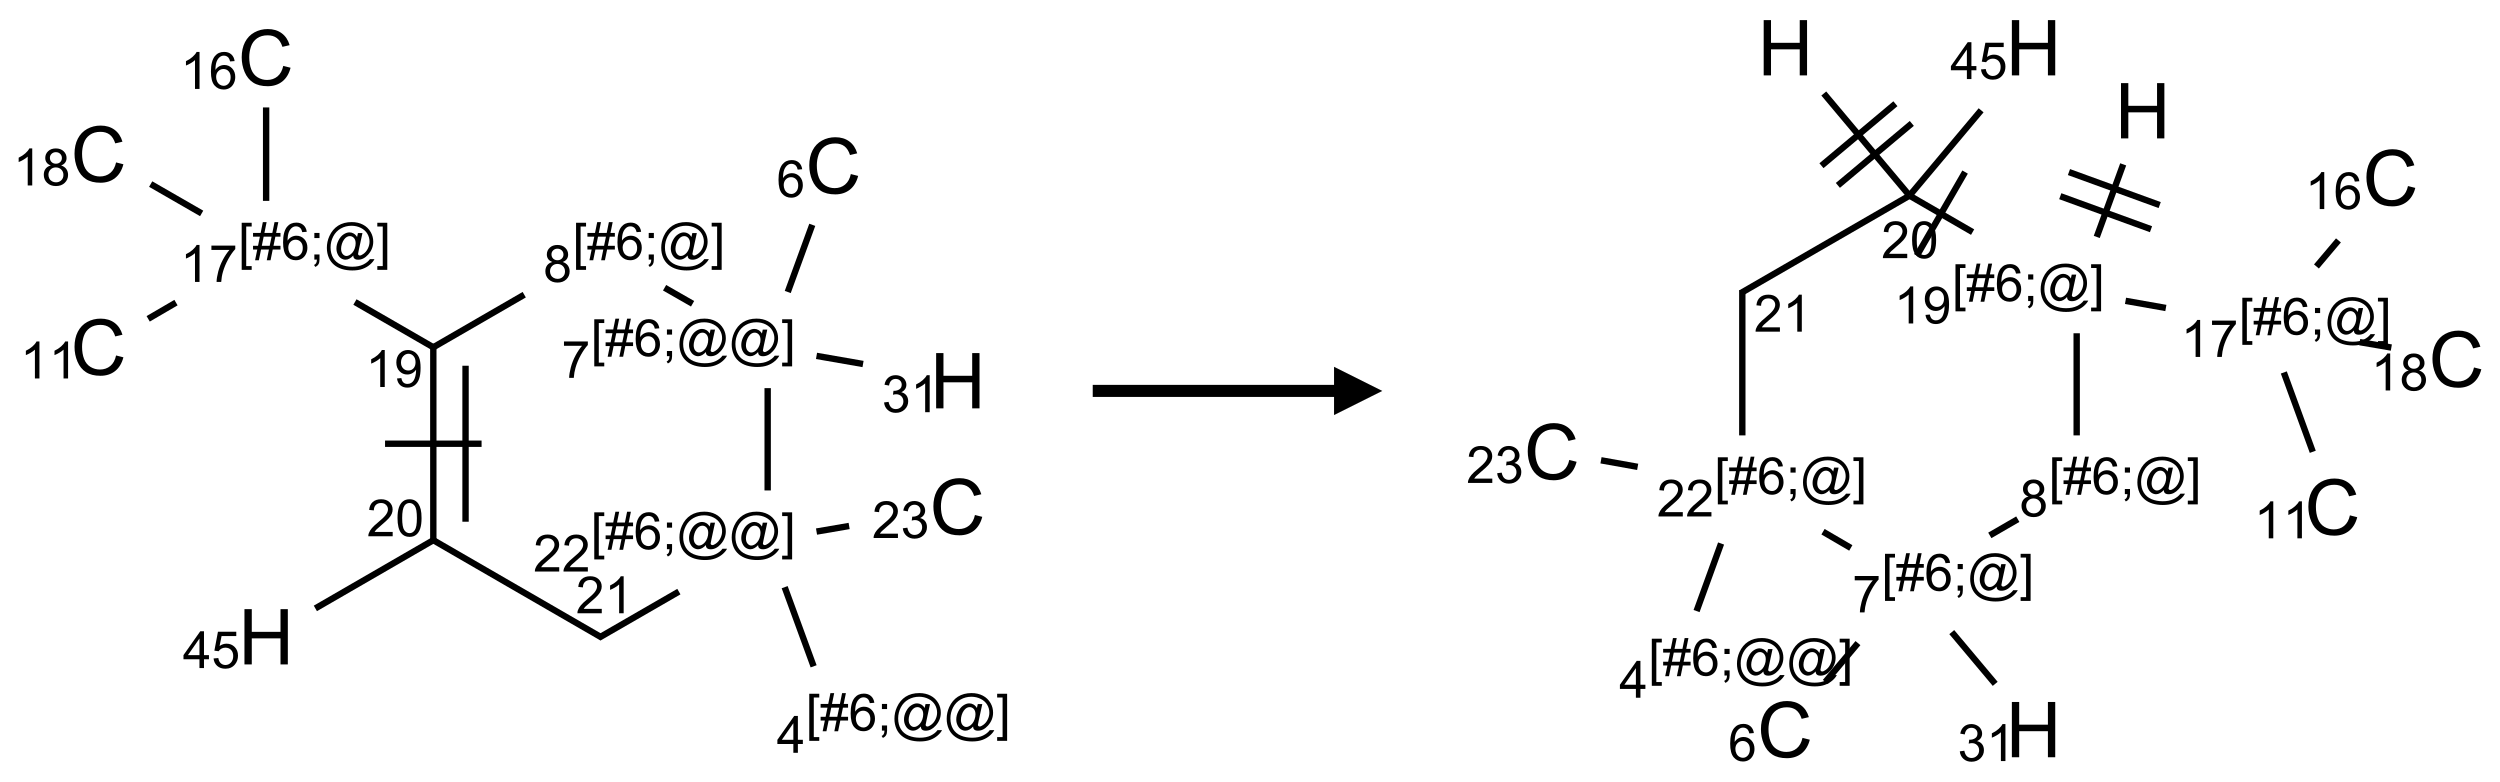 <?xml version="1.0" encoding="UTF-8"?>
<svg xmlns="http://www.w3.org/2000/svg" xmlns:xlink="http://www.w3.org/1999/xlink" width="518" height="162" viewBox="0 0 518 162">
<defs>
<g>
<g id="glyph-0-0">
<path d="M 2 0 L 2 -10 L 10 -10 L 10 0 Z M 2.25 -0.25 L 9.75 -0.25 L 9.75 -9.75 L 2.25 -9.75 Z M 2.25 -0.25 "/>
</g>
<g id="glyph-0-1">
<path d="M 9.406 -4.016 L 10.922 -3.633 C 10.605 -2.387 10.031 -1.438 9.207 -0.785 C 8.383 -0.133 7.371 0.195 6.18 0.195 C 4.945 0.195 3.941 -0.055 3.168 -0.559 C 2.395 -1.062 1.805 -1.789 1.402 -2.742 C 1 -3.695 0.797 -4.719 0.797 -5.812 C 0.797 -7.004 1.023 -8.047 1.48 -8.934 C 1.938 -9.82 2.586 -10.496 3.426 -10.957 C 4.266 -11.418 5.191 -11.648 6.203 -11.648 C 7.348 -11.648 8.312 -11.355 9.094 -10.773 C 9.875 -10.191 10.418 -9.371 10.727 -8.312 L 9.234 -7.961 C 8.969 -8.793 8.582 -9.402 8.078 -9.781 C 7.574 -10.16 6.938 -10.352 6.172 -10.352 C 5.293 -10.352 4.555 -10.141 3.965 -9.719 C 3.375 -9.297 2.957 -8.73 2.719 -8.02 C 2.48 -7.309 2.359 -6.574 2.359 -5.82 C 2.359 -4.848 2.5 -3.996 2.785 -3.27 C 3.07 -2.543 3.512 -2 4.109 -1.641 C 4.707 -1.281 5.355 -1.102 6.055 -1.102 C 6.902 -1.102 7.621 -1.348 8.211 -1.836 C 8.801 -2.324 9.199 -3.051 9.406 -4.016 Z M 9.406 -4.016 "/>
</g>
<g id="glyph-0-2">
<path d="M 1.281 0 L 1.281 -11.453 L 2.797 -11.453 L 2.797 -6.75 L 8.75 -6.75 L 8.75 -11.453 L 10.266 -11.453 L 10.266 0 L 8.75 0 L 8.75 -5.398 L 2.797 -5.398 L 2.797 0 Z M 1.281 0 "/>
</g>
<g id="glyph-1-0">
<path d="M 1.332 0 L 1.332 -6.668 L 6.668 -6.668 L 6.668 0 Z M 1.5 -0.168 L 6.5 -0.168 L 6.5 -6.5 L 1.5 -6.5 Z M 1.5 -0.168 "/>
</g>
<g id="glyph-1-1">
<path d="M 5.309 -5.766 L 4.375 -5.691 C 4.293 -6.059 4.172 -6.328 4.02 -6.496 C 3.766 -6.762 3.453 -6.895 3.082 -6.895 C 2.785 -6.895 2.523 -6.812 2.297 -6.645 C 2 -6.43 1.77 -6.117 1.598 -5.703 C 1.43 -5.289 1.34 -4.703 1.332 -3.938 C 1.559 -4.281 1.836 -4.535 2.16 -4.703 C 2.488 -4.871 2.828 -4.953 3.188 -4.953 C 3.812 -4.953 4.344 -4.723 4.785 -4.262 C 5.223 -3.801 5.441 -3.207 5.441 -2.48 C 5.441 -2 5.34 -1.555 5.133 -1.145 C 4.926 -0.73 4.641 -0.418 4.281 -0.199 C 3.922 0.02 3.512 0.129 3.051 0.129 C 2.27 0.129 1.633 -0.156 1.141 -0.73 C 0.648 -1.305 0.402 -2.254 0.402 -3.574 C 0.402 -5.051 0.672 -6.121 1.219 -6.793 C 1.695 -7.375 2.336 -7.668 3.141 -7.668 C 3.742 -7.668 4.234 -7.5 4.617 -7.16 C 5 -6.824 5.23 -6.359 5.309 -5.766 Z M 1.48 -2.473 C 1.48 -2.152 1.547 -1.844 1.684 -1.547 C 1.82 -1.25 2.016 -1.027 2.262 -0.871 C 2.508 -0.719 2.766 -0.641 3.035 -0.641 C 3.434 -0.641 3.773 -0.801 4.059 -1.121 C 4.344 -1.441 4.484 -1.875 4.484 -2.422 C 4.484 -2.949 4.344 -3.367 4.062 -3.668 C 3.781 -3.973 3.426 -4.125 3 -4.125 C 2.578 -4.125 2.219 -3.973 1.922 -3.668 C 1.625 -3.363 1.48 -2.969 1.48 -2.473 Z M 1.48 -2.473 "/>
</g>
<g id="glyph-1-2">
<path d="M 0.723 2.121 L 0.723 -7.637 L 2.793 -7.637 L 2.793 -6.859 L 1.66 -6.859 L 1.66 1.344 L 2.793 1.344 L 2.793 2.121 Z M 0.723 2.121 "/>
</g>
<g id="glyph-1-3">
<path d="M 0.535 0.129 L 0.988 -2.09 L 0.109 -2.09 L 0.109 -2.863 L 1.145 -2.863 L 1.531 -4.754 L 0.109 -4.754 L 0.109 -5.531 L 1.688 -5.531 L 2.141 -7.766 L 2.922 -7.766 L 2.469 -5.531 L 4.109 -5.531 L 4.562 -7.766 L 5.348 -7.766 L 4.895 -5.531 L 5.797 -5.531 L 5.797 -4.754 L 4.738 -4.754 L 4.348 -2.863 L 5.797 -2.863 L 5.797 -2.09 L 4.191 -2.09 L 3.738 0.129 L 2.957 0.129 L 3.406 -2.09 L 1.77 -2.09 L 1.316 0.129 Z M 1.926 -2.863 L 3.562 -2.863 L 3.953 -4.754 L 2.312 -4.754 Z M 1.926 -2.863 "/>
</g>
<g id="glyph-1-4">
<path d="M 0.949 -4.465 L 0.949 -5.531 L 2.016 -5.531 L 2.016 -4.465 Z M 0.949 0 L 0.949 -1.066 L 2.016 -1.066 L 2.016 0 C 2.016 0.391 1.945 0.711 1.809 0.949 C 1.668 1.191 1.449 1.379 1.145 1.512 L 0.887 1.109 C 1.082 1.023 1.23 0.895 1.324 0.727 C 1.418 0.559 1.469 0.316 1.48 0 Z M 0.949 0 "/>
</g>
<g id="glyph-1-5">
<path d="M 6.047 -0.848 C 5.82 -0.59 5.57 -0.379 5.289 -0.223 C 5.008 -0.062 4.73 0.016 4.449 0.016 C 4.141 0.016 3.84 -0.074 3.547 -0.254 C 3.254 -0.434 3.02 -0.715 2.836 -1.09 C 2.652 -1.465 2.562 -1.875 2.562 -2.324 C 2.562 -2.875 2.703 -3.43 2.988 -3.98 C 3.27 -4.535 3.621 -4.953 4.043 -5.23 C 4.461 -5.508 4.871 -5.645 5.266 -5.645 C 5.566 -5.645 5.855 -5.566 6.129 -5.41 C 6.402 -5.25 6.641 -5.012 6.84 -4.688 L 7.016 -5.496 L 7.949 -5.496 L 7.199 -2 C 7.094 -1.516 7.043 -1.246 7.043 -1.191 C 7.043 -1.098 7.078 -1.02 7.148 -0.949 C 7.219 -0.883 7.305 -0.848 7.406 -0.848 C 7.59 -0.848 7.832 -0.953 8.129 -1.168 C 8.527 -1.445 8.84 -1.816 9.07 -2.285 C 9.301 -2.75 9.418 -3.234 9.418 -3.73 C 9.418 -4.309 9.27 -4.852 8.973 -5.355 C 8.676 -5.859 8.23 -6.262 7.645 -6.562 C 7.055 -6.863 6.406 -7.016 5.691 -7.016 C 4.879 -7.016 4.137 -6.824 3.465 -6.445 C 2.793 -6.066 2.273 -5.52 1.902 -4.809 C 1.535 -4.098 1.348 -3.34 1.348 -2.527 C 1.348 -1.676 1.535 -0.941 1.902 -0.328 C 2.273 0.285 2.809 0.742 3.508 1.035 C 4.207 1.328 4.984 1.473 5.832 1.473 C 6.742 1.473 7.504 1.32 8.121 1.016 C 8.734 0.711 9.195 0.34 9.5 -0.098 L 10.441 -0.098 C 10.266 0.266 9.961 0.637 9.531 1.016 C 9.102 1.395 8.59 1.695 7.996 1.914 C 7.402 2.133 6.688 2.246 5.848 2.246 C 5.078 2.246 4.367 2.145 3.715 1.949 C 3.066 1.75 2.512 1.453 2.051 1.055 C 1.594 0.656 1.25 0.199 1.016 -0.316 C 0.723 -0.973 0.578 -1.684 0.578 -2.441 C 0.578 -3.289 0.75 -4.098 1.098 -4.863 C 1.523 -5.805 2.125 -6.527 2.902 -7.027 C 3.684 -7.527 4.629 -7.777 5.738 -7.777 C 6.602 -7.777 7.375 -7.602 8.059 -7.246 C 8.746 -6.895 9.285 -6.371 9.684 -5.672 C 10.02 -5.07 10.188 -4.418 10.188 -3.715 C 10.188 -2.707 9.832 -1.812 9.125 -1.031 C 8.492 -0.328 7.801 0.02 7.051 0.02 C 6.812 0.02 6.617 -0.016 6.473 -0.09 C 6.324 -0.16 6.215 -0.266 6.145 -0.402 C 6.102 -0.488 6.066 -0.637 6.047 -0.848 Z M 3.527 -2.262 C 3.527 -1.785 3.641 -1.414 3.863 -1.152 C 4.09 -0.887 4.348 -0.754 4.641 -0.754 C 4.836 -0.754 5.039 -0.812 5.254 -0.93 C 5.469 -1.047 5.676 -1.219 5.871 -1.449 C 6.066 -1.676 6.23 -1.969 6.355 -2.32 C 6.48 -2.672 6.543 -3.027 6.543 -3.379 C 6.543 -3.852 6.426 -4.219 6.191 -4.48 C 5.957 -4.738 5.672 -4.871 5.332 -4.871 C 5.109 -4.871 4.902 -4.812 4.707 -4.699 C 4.512 -4.586 4.32 -4.406 4.137 -4.156 C 3.953 -3.906 3.805 -3.602 3.691 -3.246 C 3.582 -2.887 3.527 -2.559 3.527 -2.262 Z M 3.527 -2.262 "/>
</g>
<g id="glyph-1-6">
<path d="M 2.27 2.121 L 0.203 2.121 L 0.203 1.344 L 1.332 1.344 L 1.332 -6.859 L 0.203 -6.859 L 0.203 -7.637 L 2.27 -7.637 Z M 2.27 2.121 "/>
</g>
<g id="glyph-1-7">
<path d="M 0.504 -6.637 L 0.504 -7.535 L 5.449 -7.535 L 5.449 -6.809 C 4.961 -6.289 4.48 -5.602 4.004 -4.746 C 3.527 -3.887 3.156 -3.004 2.895 -2.098 C 2.707 -1.461 2.59 -0.762 2.535 0 L 1.574 0 C 1.582 -0.602 1.703 -1.328 1.926 -2.176 C 2.152 -3.027 2.477 -3.848 2.898 -4.637 C 3.32 -5.426 3.77 -6.094 4.246 -6.637 Z M 0.504 -6.637 "/>
</g>
<g id="glyph-1-8">
<path d="M 0.449 -2.016 L 1.387 -2.141 C 1.492 -1.609 1.676 -1.227 1.934 -0.992 C 2.191 -0.758 2.508 -0.641 2.879 -0.641 C 3.32 -0.641 3.695 -0.793 3.996 -1.098 C 4.301 -1.402 4.453 -1.781 4.453 -2.234 C 4.453 -2.664 4.312 -3.02 4.031 -3.301 C 3.75 -3.578 3.391 -3.719 2.957 -3.719 C 2.781 -3.719 2.562 -3.684 2.297 -3.613 L 2.402 -4.438 C 2.465 -4.43 2.516 -4.426 2.551 -4.426 C 2.949 -4.426 3.312 -4.531 3.629 -4.738 C 3.949 -4.949 4.109 -5.27 4.109 -5.703 C 4.109 -6.047 3.992 -6.332 3.762 -6.559 C 3.527 -6.785 3.227 -6.895 2.859 -6.895 C 2.496 -6.895 2.191 -6.781 1.949 -6.551 C 1.707 -6.324 1.547 -5.98 1.48 -5.52 L 0.543 -5.688 C 0.656 -6.316 0.918 -6.805 1.324 -7.148 C 1.73 -7.492 2.234 -7.668 2.84 -7.668 C 3.254 -7.668 3.641 -7.578 3.988 -7.398 C 4.34 -7.219 4.609 -6.977 4.793 -6.668 C 4.98 -6.359 5.074 -6.031 5.074 -5.684 C 5.074 -5.352 4.984 -5.051 4.809 -4.781 C 4.629 -4.512 4.367 -4.297 4.02 -4.137 C 4.473 -4.031 4.824 -3.816 5.074 -3.488 C 5.324 -3.16 5.449 -2.75 5.449 -2.254 C 5.449 -1.59 5.203 -1.023 4.719 -0.559 C 4.234 -0.098 3.617 0.137 2.875 0.137 C 2.203 0.137 1.648 -0.062 1.207 -0.465 C 0.762 -0.863 0.512 -1.379 0.449 -2.016 Z M 0.449 -2.016 "/>
</g>
<g id="glyph-1-9">
<path d="M 3.973 0 L 3.035 0 L 3.035 -5.973 C 2.809 -5.758 2.516 -5.543 2.148 -5.328 C 1.781 -5.113 1.453 -4.953 1.16 -4.844 L 1.16 -5.75 C 1.684 -5.996 2.145 -6.297 2.535 -6.645 C 2.93 -6.996 3.207 -7.336 3.371 -7.668 L 3.973 -7.668 Z M 3.973 0 "/>
</g>
<g id="glyph-1-10">
<path d="M 1.887 -4.141 C 1.496 -4.281 1.207 -4.484 1.02 -4.75 C 0.832 -5.016 0.738 -5.328 0.738 -5.699 C 0.738 -6.254 0.938 -6.719 1.34 -7.098 C 1.738 -7.477 2.27 -7.668 2.934 -7.668 C 3.598 -7.668 4.137 -7.473 4.543 -7.086 C 4.949 -6.699 5.152 -6.227 5.152 -5.672 C 5.152 -5.316 5.059 -5.008 4.871 -4.746 C 4.688 -4.484 4.406 -4.281 4.027 -4.141 C 4.496 -3.988 4.852 -3.742 5.098 -3.402 C 5.34 -3.062 5.465 -2.656 5.465 -2.184 C 5.465 -1.531 5.234 -0.98 4.77 -0.535 C 4.309 -0.09 3.703 0.129 2.949 0.129 C 2.195 0.129 1.586 -0.094 1.125 -0.539 C 0.664 -0.984 0.434 -1.543 0.434 -2.207 C 0.434 -2.703 0.559 -3.121 0.809 -3.457 C 1.062 -3.793 1.422 -4.02 1.887 -4.141 Z M 1.699 -5.73 C 1.699 -5.367 1.812 -5.074 2.047 -4.844 C 2.281 -4.613 2.582 -4.5 2.953 -4.5 C 3.312 -4.5 3.609 -4.613 3.84 -4.84 C 4.07 -5.066 4.188 -5.348 4.188 -5.676 C 4.188 -6.02 4.07 -6.309 3.832 -6.543 C 3.594 -6.777 3.297 -6.895 2.941 -6.895 C 2.586 -6.895 2.289 -6.781 2.051 -6.551 C 1.816 -6.324 1.699 -6.047 1.699 -5.73 Z M 1.395 -2.203 C 1.395 -1.938 1.461 -1.676 1.586 -1.426 C 1.711 -1.176 1.902 -0.984 2.152 -0.848 C 2.402 -0.711 2.672 -0.641 2.957 -0.641 C 3.406 -0.641 3.777 -0.785 4.066 -1.074 C 4.359 -1.363 4.504 -1.727 4.504 -2.172 C 4.504 -2.625 4.355 -2.996 4.055 -3.293 C 3.754 -3.586 3.379 -3.734 2.926 -3.734 C 2.484 -3.734 2.121 -3.59 1.832 -3.297 C 1.543 -3.004 1.395 -2.641 1.395 -2.203 Z M 1.395 -2.203 "/>
</g>
<g id="glyph-1-11">
<path d="M 0.582 -1.766 L 1.484 -1.848 C 1.562 -1.426 1.707 -1.117 1.922 -0.926 C 2.137 -0.734 2.414 -0.641 2.75 -0.641 C 3.039 -0.641 3.289 -0.707 3.508 -0.84 C 3.727 -0.973 3.902 -1.148 4.043 -1.367 C 4.18 -1.586 4.297 -1.887 4.391 -2.262 C 4.484 -2.637 4.531 -3.016 4.531 -3.406 C 4.531 -3.449 4.531 -3.512 4.527 -3.594 C 4.34 -3.297 4.082 -3.055 3.758 -2.867 C 3.434 -2.68 3.082 -2.59 2.703 -2.59 C 2.07 -2.59 1.535 -2.816 1.098 -3.277 C 0.66 -3.734 0.441 -4.34 0.441 -5.09 C 0.441 -5.863 0.672 -6.484 1.129 -6.957 C 1.586 -7.43 2.156 -7.668 2.844 -7.668 C 3.34 -7.668 3.793 -7.531 4.207 -7.266 C 4.617 -7 4.93 -6.617 5.145 -6.121 C 5.355 -5.629 5.465 -4.91 5.465 -3.973 C 5.465 -2.996 5.359 -2.223 5.145 -1.645 C 4.934 -1.066 4.617 -0.625 4.199 -0.324 C 3.781 -0.02 3.293 0.129 2.73 0.129 C 2.133 0.129 1.645 -0.035 1.266 -0.367 C 0.887 -0.699 0.66 -1.164 0.582 -1.766 Z M 4.422 -5.137 C 4.422 -5.676 4.277 -6.102 3.992 -6.418 C 3.707 -6.734 3.359 -6.891 2.957 -6.891 C 2.543 -6.891 2.18 -6.719 1.871 -6.379 C 1.562 -6.039 1.406 -5.598 1.406 -5.059 C 1.406 -4.57 1.555 -4.176 1.848 -3.871 C 2.141 -3.566 2.5 -3.418 2.934 -3.418 C 3.367 -3.418 3.723 -3.57 4.004 -3.871 C 4.281 -4.176 4.422 -4.598 4.422 -5.137 Z M 4.422 -5.137 "/>
</g>
<g id="glyph-1-12">
<path d="M 5.371 -0.902 L 5.371 0 L 0.324 0 C 0.316 -0.227 0.352 -0.441 0.434 -0.652 C 0.562 -0.996 0.766 -1.332 1.051 -1.668 C 1.332 -2 1.742 -2.387 2.277 -2.824 C 3.105 -3.504 3.668 -4.043 3.957 -4.441 C 4.25 -4.84 4.395 -5.215 4.395 -5.566 C 4.395 -5.938 4.262 -6.254 3.996 -6.508 C 3.73 -6.762 3.387 -6.891 2.957 -6.891 C 2.508 -6.891 2.145 -6.754 1.875 -6.484 C 1.605 -6.215 1.469 -5.84 1.465 -5.359 L 0.5 -5.457 C 0.566 -6.176 0.812 -6.727 1.246 -7.102 C 1.676 -7.477 2.254 -7.668 2.98 -7.668 C 3.711 -7.668 4.293 -7.465 4.719 -7.059 C 5.145 -6.652 5.359 -6.148 5.359 -5.547 C 5.359 -5.242 5.297 -4.941 5.172 -4.645 C 5.047 -4.352 4.84 -4.039 4.551 -3.715 C 4.262 -3.387 3.777 -2.938 3.105 -2.371 C 2.543 -1.898 2.18 -1.578 2.02 -1.41 C 1.859 -1.242 1.73 -1.07 1.625 -0.902 Z M 5.371 -0.902 "/>
</g>
<g id="glyph-1-13">
<path d="M 0.441 -3.766 C 0.441 -4.668 0.535 -5.395 0.723 -5.945 C 0.906 -6.496 1.184 -6.922 1.551 -7.219 C 1.918 -7.516 2.375 -7.668 2.934 -7.668 C 3.344 -7.668 3.703 -7.586 4.012 -7.418 C 4.32 -7.254 4.574 -7.016 4.777 -6.707 C 4.977 -6.395 5.137 -6.016 5.25 -5.57 C 5.363 -5.125 5.422 -4.523 5.422 -3.766 C 5.422 -2.871 5.328 -2.148 5.145 -1.598 C 4.961 -1.047 4.688 -0.621 4.32 -0.32 C 3.953 -0.02 3.492 0.129 2.934 0.129 C 2.195 0.129 1.617 -0.133 1.199 -0.66 C 0.695 -1.297 0.441 -2.332 0.441 -3.766 Z M 1.406 -3.766 C 1.406 -2.512 1.555 -1.68 1.848 -1.262 C 2.141 -0.848 2.5 -0.641 2.934 -0.641 C 3.363 -0.641 3.727 -0.848 4.02 -1.266 C 4.312 -1.684 4.457 -2.516 4.457 -3.766 C 4.457 -5.023 4.312 -5.859 4.02 -6.27 C 3.727 -6.684 3.359 -6.891 2.922 -6.891 C 2.492 -6.891 2.148 -6.707 1.891 -6.344 C 1.566 -5.879 1.406 -5.02 1.406 -3.766 Z M 1.406 -3.766 "/>
</g>
<g id="glyph-1-14">
<path d="M 3.449 0 L 3.449 -1.828 L 0.137 -1.828 L 0.137 -2.688 L 3.621 -7.637 L 4.387 -7.637 L 4.387 -2.688 L 5.418 -2.688 L 5.418 -1.828 L 4.387 -1.828 L 4.387 0 Z M 3.449 -2.688 L 3.449 -6.129 L 1.059 -2.688 Z M 3.449 -2.688 "/>
</g>
<g id="glyph-1-15">
<path d="M 0.441 -2 L 1.426 -2.082 C 1.5 -1.605 1.668 -1.242 1.934 -1.004 C 2.199 -0.762 2.52 -0.641 2.895 -0.641 C 3.348 -0.641 3.73 -0.812 4.043 -1.152 C 4.355 -1.492 4.512 -1.941 4.512 -2.504 C 4.512 -3.039 4.359 -3.461 4.059 -3.77 C 3.758 -4.078 3.367 -4.234 2.879 -4.234 C 2.578 -4.234 2.305 -4.164 2.062 -4.027 C 1.82 -3.891 1.629 -3.715 1.488 -3.496 L 0.609 -3.609 L 1.348 -7.531 L 5.145 -7.531 L 5.145 -6.637 L 2.098 -6.637 L 1.688 -4.582 C 2.145 -4.902 2.625 -5.062 3.129 -5.062 C 3.797 -5.062 4.359 -4.832 4.816 -4.371 C 5.277 -3.91 5.504 -3.312 5.504 -2.59 C 5.504 -1.898 5.305 -1.301 4.902 -0.797 C 4.41 -0.18 3.742 0.129 2.895 0.129 C 2.199 0.129 1.633 -0.062 1.195 -0.453 C 0.758 -0.844 0.504 -1.359 0.441 -2 Z M 0.441 -2 "/>
</g>
</g>
</defs>
<path fill="none" stroke-width="0.033" stroke-linecap="butt" stroke-linejoin="miter" stroke="rgb(0%, 0%, 0%)" stroke-opacity="1" stroke-miterlimit="10" d="M 3.695 0.866 L 3.568 1.214 " transform="matrix(40, 0, 0, 40, 20.502, 11.941)"/>
<path fill="none" stroke-width="0.033" stroke-linecap="butt" stroke-linejoin="miter" stroke="rgb(0%, 0%, 0%)" stroke-opacity="1" stroke-miterlimit="10" d="M 3.717 1.545 L 3.958 1.587 " transform="matrix(40, 0, 0, 40, 20.502, 11.941)"/>
<path fill="none" stroke-width="0.033" stroke-linecap="butt" stroke-linejoin="miter" stroke="rgb(0%, 0%, 0%)" stroke-opacity="1" stroke-miterlimit="10" d="M 3.075 1.275 L 2.93 1.192 " transform="matrix(40, 0, 0, 40, 20.502, 11.941)"/>
<path fill="none" stroke-width="0.033" stroke-linecap="butt" stroke-linejoin="miter" stroke="rgb(0%, 0%, 0%)" stroke-opacity="1" stroke-miterlimit="10" d="M 2.203 1.228 L 1.724 1.505 " transform="matrix(40, 0, 0, 40, 20.502, 11.941)"/>
<path fill="none" stroke-width="0.033" stroke-linecap="butt" stroke-linejoin="miter" stroke="rgb(0%, 0%, 0%)" stroke-opacity="1" stroke-miterlimit="10" d="M 1.74 1.505 L 1.326 1.266 " transform="matrix(40, 0, 0, 40, 20.502, 11.941)"/>
<path fill="none" stroke-width="0.033" stroke-linecap="butt" stroke-linejoin="miter" stroke="rgb(0%, 0%, 0%)" stroke-opacity="1" stroke-miterlimit="10" d="M 0.399 1.269 L 0.255 1.353 " transform="matrix(40, 0, 0, 40, 20.502, 11.941)"/>
<path fill="none" stroke-width="0.033" stroke-linecap="butt" stroke-linejoin="miter" stroke="rgb(0%, 0%, 0%)" stroke-opacity="1" stroke-miterlimit="10" d="M 0.866 0.742 L 0.866 0.258 " transform="matrix(40, 0, 0, 40, 20.502, 11.941)"/>
<path fill="none" stroke-width="0.033" stroke-linecap="butt" stroke-linejoin="miter" stroke="rgb(0%, 0%, 0%)" stroke-opacity="1" stroke-miterlimit="10" d="M 0.532 0.807 L 0.268 0.655 " transform="matrix(40, 0, 0, 40, 20.502, 11.941)"/>
<path fill="none" stroke-width="0.033" stroke-linecap="butt" stroke-linejoin="miter" stroke="rgb(0%, 0%, 0%)" stroke-opacity="1" stroke-miterlimit="10" d="M 1.732 1.5 L 1.732 2.5 " transform="matrix(40, 0, 0, 40, 20.502, 11.941)"/>
<path fill="none" stroke-width="0.033" stroke-linecap="butt" stroke-linejoin="miter" stroke="rgb(0%, 0%, 0%)" stroke-opacity="1" stroke-miterlimit="10" d="M 1.899 1.596 L 1.899 2.404 " transform="matrix(40, 0, 0, 40, 20.502, 11.941)"/>
<path fill="none" stroke-width="0.033" stroke-linecap="butt" stroke-linejoin="miter" stroke="rgb(0%, 0%, 0%)" stroke-opacity="1" stroke-miterlimit="10" d="M 1.482 2 L 1.982 2 " transform="matrix(40, 0, 0, 40, 20.502, 11.941)"/>
<path fill="none" stroke-width="0.033" stroke-linecap="butt" stroke-linejoin="miter" stroke="rgb(0%, 0%, 0%)" stroke-opacity="1" stroke-miterlimit="10" d="M 1.74 2.495 L 1.121 2.853 " transform="matrix(40, 0, 0, 40, 20.502, 11.941)"/>
<path fill="none" stroke-width="0.033" stroke-linecap="butt" stroke-linejoin="miter" stroke="rgb(0%, 0%, 0%)" stroke-opacity="1" stroke-miterlimit="10" d="M 1.724 2.495 L 2.606 3.005 " transform="matrix(40, 0, 0, 40, 20.502, 11.941)"/>
<path fill="none" stroke-width="0.033" stroke-linecap="butt" stroke-linejoin="miter" stroke="rgb(0%, 0%, 0%)" stroke-opacity="1" stroke-miterlimit="10" d="M 2.59 3.005 L 3.004 2.766 " transform="matrix(40, 0, 0, 40, 20.502, 11.941)"/>
<path fill="none" stroke-width="0.033" stroke-linecap="butt" stroke-linejoin="miter" stroke="rgb(0%, 0%, 0%)" stroke-opacity="1" stroke-miterlimit="10" d="M 3.464 2.242 L 3.464 1.712 " transform="matrix(40, 0, 0, 40, 20.502, 11.941)"/>
<path fill="none" stroke-width="0.033" stroke-linecap="butt" stroke-linejoin="miter" stroke="rgb(0%, 0%, 0%)" stroke-opacity="1" stroke-miterlimit="10" d="M 3.552 2.743 L 3.702 3.153 " transform="matrix(40, 0, 0, 40, 20.502, 11.941)"/>
<path fill="none" stroke-width="0.033" stroke-linecap="butt" stroke-linejoin="miter" stroke="rgb(0%, 0%, 0%)" stroke-opacity="1" stroke-miterlimit="10" d="M 3.717 2.455 L 3.886 2.426 " transform="matrix(40, 0, 0, 40, 20.502, 11.941)"/>
<g fill="rgb(0%, 0%, 0%)" fill-opacity="1">
<use xlink:href="#glyph-0-1" x="166.887" y="40.082"/>
</g>
<g fill="rgb(0%, 0%, 0%)" fill-opacity="1">
<use xlink:href="#glyph-1-1" x="160.906" y="40.836"/>
</g>
<g fill="rgb(0%, 0%, 0%)" fill-opacity="1">
<use xlink:href="#glyph-1-2" x="122.41" y="73.793"/>
<use xlink:href="#glyph-1-3" x="125.374" y="73.793"/>
<use xlink:href="#glyph-1-1" x="131.306" y="73.793"/>
<use xlink:href="#glyph-1-4" x="137.238" y="73.793"/>
<use xlink:href="#glyph-1-5" x="140.202" y="73.793"/>
<use xlink:href="#glyph-1-5" x="151.03" y="73.793"/>
<use xlink:href="#glyph-1-6" x="161.858" y="73.793"/>
</g>
<g fill="rgb(0%, 0%, 0%)" fill-opacity="1">
<use xlink:href="#glyph-1-7" x="116.352" y="78.293"/>
</g>
<g fill="rgb(0%, 0%, 0%)" fill-opacity="1">
<use xlink:href="#glyph-0-2" x="192.688" y="84.613"/>
</g>
<g fill="rgb(0%, 0%, 0%)" fill-opacity="1">
<use xlink:href="#glyph-1-8" x="182.727" y="85.406"/>
<use xlink:href="#glyph-1-9" x="188.659" y="85.406"/>
</g>
<g fill="rgb(0%, 0%, 0%)" fill-opacity="1">
<use xlink:href="#glyph-1-2" x="118.637" y="53.793"/>
<use xlink:href="#glyph-1-3" x="121.6" y="53.793"/>
<use xlink:href="#glyph-1-1" x="127.533" y="53.793"/>
<use xlink:href="#glyph-1-4" x="133.465" y="53.793"/>
<use xlink:href="#glyph-1-5" x="136.428" y="53.793"/>
<use xlink:href="#glyph-1-6" x="147.257" y="53.793"/>
</g>
<g fill="rgb(0%, 0%, 0%)" fill-opacity="1">
<use xlink:href="#glyph-1-10" x="112.566" y="58.422"/>
</g>
<g fill="rgb(0%, 0%, 0%)" fill-opacity="1">
<use xlink:href="#glyph-1-9" x="75.746" y="80.188"/>
<use xlink:href="#glyph-1-11" x="81.678" y="80.188"/>
</g>
<g fill="rgb(0%, 0%, 0%)" fill-opacity="1">
<use xlink:href="#glyph-1-2" x="49.355" y="53.793"/>
<use xlink:href="#glyph-1-3" x="52.319" y="53.793"/>
<use xlink:href="#glyph-1-1" x="58.251" y="53.793"/>
<use xlink:href="#glyph-1-4" x="64.184" y="53.793"/>
<use xlink:href="#glyph-1-5" x="67.147" y="53.793"/>
<use xlink:href="#glyph-1-6" x="77.975" y="53.793"/>
</g>
<g fill="rgb(0%, 0%, 0%)" fill-opacity="1">
<use xlink:href="#glyph-1-9" x="37.367" y="58.422"/>
<use xlink:href="#glyph-1-7" x="43.299" y="58.422"/>
</g>
<g fill="rgb(0%, 0%, 0%)" fill-opacity="1">
<use xlink:href="#glyph-0-1" x="14.645" y="77.668"/>
</g>
<g fill="rgb(0%, 0%, 0%)" fill-opacity="1">
<use xlink:href="#glyph-1-9" x="4.199" y="78.422"/>
<use xlink:href="#glyph-1-9" x="10.132" y="78.422"/>
</g>
<g fill="rgb(0%, 0%, 0%)" fill-opacity="1">
<use xlink:href="#glyph-0-1" x="49.285" y="17.668"/>
</g>
<g fill="rgb(0%, 0%, 0%)" fill-opacity="1">
<use xlink:href="#glyph-1-9" x="37.371" y="18.422"/>
<use xlink:href="#glyph-1-1" x="43.303" y="18.422"/>
</g>
<g fill="rgb(0%, 0%, 0%)" fill-opacity="1">
<use xlink:href="#glyph-0-1" x="14.645" y="37.668"/>
</g>
<g fill="rgb(0%, 0%, 0%)" fill-opacity="1">
<use xlink:href="#glyph-1-9" x="2.707" y="38.422"/>
<use xlink:href="#glyph-1-10" x="8.639" y="38.422"/>
</g>
<g fill="rgb(0%, 0%, 0%)" fill-opacity="1">
<use xlink:href="#glyph-1-12" x="75.992" y="111.113"/>
<use xlink:href="#glyph-1-13" x="81.924" y="111.113"/>
</g>
<g fill="rgb(0%, 0%, 0%)" fill-opacity="1">
<use xlink:href="#glyph-0-2" x="49.371" y="137.668"/>
</g>
<g fill="rgb(0%, 0%, 0%)" fill-opacity="1">
<use xlink:href="#glyph-1-14" x="37.879" y="138.43"/>
<use xlink:href="#glyph-1-15" x="43.811" y="138.43"/>
</g>
<g fill="rgb(0%, 0%, 0%)" fill-opacity="1">
<use xlink:href="#glyph-1-12" x="119.316" y="127.066"/>
<use xlink:href="#glyph-1-9" x="125.249" y="127.066"/>
</g>
<g fill="rgb(0%, 0%, 0%)" fill-opacity="1">
<use xlink:href="#glyph-1-2" x="122.41" y="113.793"/>
<use xlink:href="#glyph-1-3" x="125.374" y="113.793"/>
<use xlink:href="#glyph-1-1" x="131.306" y="113.793"/>
<use xlink:href="#glyph-1-4" x="137.238" y="113.793"/>
<use xlink:href="#glyph-1-5" x="140.202" y="113.793"/>
<use xlink:href="#glyph-1-5" x="151.03" y="113.793"/>
<use xlink:href="#glyph-1-6" x="161.858" y="113.793"/>
</g>
<g fill="rgb(0%, 0%, 0%)" fill-opacity="1">
<use xlink:href="#glyph-1-12" x="110.5" y="118.422"/>
<use xlink:href="#glyph-1-12" x="116.432" y="118.422"/>
</g>
<g fill="rgb(0%, 0%, 0%)" fill-opacity="1">
<use xlink:href="#glyph-1-2" x="166.957" y="151.383"/>
<use xlink:href="#glyph-1-3" x="169.921" y="151.383"/>
<use xlink:href="#glyph-1-1" x="175.853" y="151.383"/>
<use xlink:href="#glyph-1-4" x="181.785" y="151.383"/>
<use xlink:href="#glyph-1-5" x="184.749" y="151.383"/>
<use xlink:href="#glyph-1-5" x="195.577" y="151.383"/>
<use xlink:href="#glyph-1-6" x="206.405" y="151.383"/>
</g>
<g fill="rgb(0%, 0%, 0%)" fill-opacity="1">
<use xlink:href="#glyph-1-14" x="160.934" y="155.98"/>
</g>
<g fill="rgb(0%, 0%, 0%)" fill-opacity="1">
<use xlink:href="#glyph-0-1" x="192.602" y="110.723"/>
</g>
<g fill="rgb(0%, 0%, 0%)" fill-opacity="1">
<use xlink:href="#glyph-1-12" x="180.684" y="111.477"/>
<use xlink:href="#glyph-1-8" x="186.616" y="111.477"/>
</g>
<path fill-rule="nonzero" fill="rgb(0%, 0%, 0%)" fill-opacity="1" d="M 226.414 82.25 L 276.414 82.25 L 276.414 86 L 286.414 81 L 276.414 76 L 276.414 79.75 L 226.414 79.75 "/>
<path fill="none" stroke-width="0.033" stroke-linecap="butt" stroke-linejoin="miter" stroke="rgb(0%, 0%, 0%)" stroke-opacity="1" stroke-miterlimit="10" d="M 2.958 0.604 L 2.821 0.98 " transform="matrix(40, 0, 0, 40, 321.607, 9.893)"/>
<path fill="none" stroke-width="0.033" stroke-linecap="butt" stroke-linejoin="miter" stroke="rgb(0%, 0%, 0%)" stroke-opacity="1" stroke-miterlimit="10" d="M 2.632 0.769 L 3.102 0.94 " transform="matrix(40, 0, 0, 40, 321.607, 9.893)"/>
<path fill="none" stroke-width="0.033" stroke-linecap="butt" stroke-linejoin="miter" stroke="rgb(0%, 0%, 0%)" stroke-opacity="1" stroke-miterlimit="10" d="M 2.677 0.644 L 3.147 0.815 " transform="matrix(40, 0, 0, 40, 321.607, 9.893)"/>
<path fill="none" stroke-width="0.033" stroke-linecap="butt" stroke-linejoin="miter" stroke="rgb(0%, 0%, 0%)" stroke-opacity="1" stroke-miterlimit="10" d="M 2.717 1.479 L 2.717 2.008 " transform="matrix(40, 0, 0, 40, 321.607, 9.893)"/>
<path fill="none" stroke-width="0.033" stroke-linecap="butt" stroke-linejoin="miter" stroke="rgb(0%, 0%, 0%)" stroke-opacity="1" stroke-miterlimit="10" d="M 2.412 2.442 L 2.267 2.526 " transform="matrix(40, 0, 0, 40, 321.607, 9.893)"/>
<path fill="none" stroke-width="0.033" stroke-linecap="butt" stroke-linejoin="miter" stroke="rgb(0%, 0%, 0%)" stroke-opacity="1" stroke-miterlimit="10" d="M 2.07 3.027 L 2.295 3.295 " transform="matrix(40, 0, 0, 40, 321.607, 9.893)"/>
<path fill="none" stroke-width="0.033" stroke-linecap="butt" stroke-linejoin="miter" stroke="rgb(0%, 0%, 0%)" stroke-opacity="1" stroke-miterlimit="10" d="M 1.584 3.084 L 1.415 3.285 " transform="matrix(40, 0, 0, 40, 321.607, 9.893)"/>
<path fill="none" stroke-width="0.033" stroke-linecap="butt" stroke-linejoin="miter" stroke="rgb(0%, 0%, 0%)" stroke-opacity="1" stroke-miterlimit="10" d="M 1.547 2.591 L 1.403 2.507 " transform="matrix(40, 0, 0, 40, 321.607, 9.893)"/>
<path fill="none" stroke-width="0.033" stroke-linecap="butt" stroke-linejoin="miter" stroke="rgb(0%, 0%, 0%)" stroke-opacity="1" stroke-miterlimit="10" d="M 0.875 2.568 L 0.748 2.918 " transform="matrix(40, 0, 0, 40, 321.607, 9.893)"/>
<path fill="none" stroke-width="0.033" stroke-linecap="butt" stroke-linejoin="miter" stroke="rgb(0%, 0%, 0%)" stroke-opacity="1" stroke-miterlimit="10" d="M 0.443 2.171 L 0.253 2.137 " transform="matrix(40, 0, 0, 40, 321.607, 9.893)"/>
<path fill="none" stroke-width="0.033" stroke-linecap="butt" stroke-linejoin="miter" stroke="rgb(0%, 0%, 0%)" stroke-opacity="1" stroke-miterlimit="10" d="M 0.985 2.008 L 0.985 1.256 " transform="matrix(40, 0, 0, 40, 321.607, 9.893)"/>
<path fill="none" stroke-width="0.033" stroke-linecap="butt" stroke-linejoin="miter" stroke="rgb(0%, 0%, 0%)" stroke-opacity="1" stroke-miterlimit="10" d="M 0.977 1.271 L 1.851 0.766 " transform="matrix(40, 0, 0, 40, 321.607, 9.893)"/>
<path fill="none" stroke-width="0.033" stroke-linecap="butt" stroke-linejoin="miter" stroke="rgb(0%, 0%, 0%)" stroke-opacity="1" stroke-miterlimit="10" d="M 1.851 0.766 L 2.178 0.955 " transform="matrix(40, 0, 0, 40, 321.607, 9.893)"/>
<path fill="none" stroke-width="0.033" stroke-linecap="butt" stroke-linejoin="miter" stroke="rgb(0%, 0%, 0%)" stroke-opacity="1" stroke-miterlimit="10" d="M 1.889 1.077 L 2.139 0.644 " transform="matrix(40, 0, 0, 40, 321.607, 9.893)"/>
<path fill="none" stroke-width="0.033" stroke-linecap="butt" stroke-linejoin="miter" stroke="rgb(0%, 0%, 0%)" stroke-opacity="1" stroke-miterlimit="10" d="M 1.851 0.766 L 1.407 0.237 " transform="matrix(40, 0, 0, 40, 321.607, 9.893)"/>
<path fill="none" stroke-width="0.033" stroke-linecap="butt" stroke-linejoin="miter" stroke="rgb(0%, 0%, 0%)" stroke-opacity="1" stroke-miterlimit="10" d="M 1.778 0.29 L 1.395 0.611 " transform="matrix(40, 0, 0, 40, 321.607, 9.893)"/>
<path fill="none" stroke-width="0.033" stroke-linecap="butt" stroke-linejoin="miter" stroke="rgb(0%, 0%, 0%)" stroke-opacity="1" stroke-miterlimit="10" d="M 1.863 0.392 L 1.48 0.713 " transform="matrix(40, 0, 0, 40, 321.607, 9.893)"/>
<path fill="none" stroke-width="0.033" stroke-linecap="butt" stroke-linejoin="miter" stroke="rgb(0%, 0%, 0%)" stroke-opacity="1" stroke-miterlimit="10" d="M 1.851 0.766 L 2.222 0.324 " transform="matrix(40, 0, 0, 40, 321.607, 9.893)"/>
<path fill="none" stroke-width="0.033" stroke-linecap="butt" stroke-linejoin="miter" stroke="rgb(0%, 0%, 0%)" stroke-opacity="1" stroke-miterlimit="10" d="M 2.97 1.311 L 3.179 1.348 " transform="matrix(40, 0, 0, 40, 321.607, 9.893)"/>
<path fill="none" stroke-width="0.033" stroke-linecap="butt" stroke-linejoin="miter" stroke="rgb(0%, 0%, 0%)" stroke-opacity="1" stroke-miterlimit="10" d="M 3.79 1.682 L 3.94 2.093 " transform="matrix(40, 0, 0, 40, 321.607, 9.893)"/>
<path fill="none" stroke-width="0.033" stroke-linecap="butt" stroke-linejoin="miter" stroke="rgb(0%, 0%, 0%)" stroke-opacity="1" stroke-miterlimit="10" d="M 3.959 1.133 L 4.073 0.998 " transform="matrix(40, 0, 0, 40, 321.607, 9.893)"/>
<path fill="none" stroke-width="0.033" stroke-linecap="butt" stroke-linejoin="miter" stroke="rgb(0%, 0%, 0%)" stroke-opacity="1" stroke-miterlimit="10" d="M 4.183 1.525 L 4.347 1.553 " transform="matrix(40, 0, 0, 40, 321.607, 9.893)"/>
<g fill="rgb(0%, 0%, 0%)" fill-opacity="1">
<use xlink:href="#glyph-0-2" x="438.191" y="28.676"/>
</g>
<g fill="rgb(0%, 0%, 0%)" fill-opacity="1">
<use xlink:href="#glyph-1-2" x="404.453" y="62.387"/>
<use xlink:href="#glyph-1-3" x="407.417" y="62.387"/>
<use xlink:href="#glyph-1-1" x="413.349" y="62.387"/>
<use xlink:href="#glyph-1-4" x="419.281" y="62.387"/>
<use xlink:href="#glyph-1-5" x="422.245" y="62.387"/>
<use xlink:href="#glyph-1-6" x="433.073" y="62.387"/>
</g>
<g fill="rgb(0%, 0%, 0%)" fill-opacity="1">
<use xlink:href="#glyph-1-9" x="392.445" y="67.016"/>
<use xlink:href="#glyph-1-11" x="398.378" y="67.016"/>
</g>
<g fill="rgb(0%, 0%, 0%)" fill-opacity="1">
<use xlink:href="#glyph-1-2" x="424.492" y="102.387"/>
<use xlink:href="#glyph-1-3" x="427.456" y="102.387"/>
<use xlink:href="#glyph-1-1" x="433.388" y="102.387"/>
<use xlink:href="#glyph-1-4" x="439.32" y="102.387"/>
<use xlink:href="#glyph-1-5" x="442.284" y="102.387"/>
<use xlink:href="#glyph-1-6" x="453.112" y="102.387"/>
</g>
<g fill="rgb(0%, 0%, 0%)" fill-opacity="1">
<use xlink:href="#glyph-1-10" x="418.422" y="107.016"/>
</g>
<g fill="rgb(0%, 0%, 0%)" fill-opacity="1">
<use xlink:href="#glyph-1-2" x="389.852" y="122.387"/>
<use xlink:href="#glyph-1-3" x="392.815" y="122.387"/>
<use xlink:href="#glyph-1-1" x="398.747" y="122.387"/>
<use xlink:href="#glyph-1-4" x="404.68" y="122.387"/>
<use xlink:href="#glyph-1-5" x="407.643" y="122.387"/>
<use xlink:href="#glyph-1-6" x="418.471" y="122.387"/>
</g>
<g fill="rgb(0%, 0%, 0%)" fill-opacity="1">
<use xlink:href="#glyph-1-7" x="383.797" y="126.887"/>
</g>
<g fill="rgb(0%, 0%, 0%)" fill-opacity="1">
<use xlink:href="#glyph-0-2" x="415.578" y="156.902"/>
</g>
<g fill="rgb(0%, 0%, 0%)" fill-opacity="1">
<use xlink:href="#glyph-1-8" x="405.621" y="157.695"/>
<use xlink:href="#glyph-1-9" x="411.553" y="157.695"/>
</g>
<g fill="rgb(0%, 0%, 0%)" fill-opacity="1">
<use xlink:href="#glyph-0-1" x="364.07" y="156.902"/>
</g>
<g fill="rgb(0%, 0%, 0%)" fill-opacity="1">
<use xlink:href="#glyph-1-1" x="358.09" y="157.656"/>
</g>
<g fill="rgb(0%, 0%, 0%)" fill-opacity="1">
<use xlink:href="#glyph-1-2" x="355.211" y="102.387"/>
<use xlink:href="#glyph-1-3" x="358.174" y="102.387"/>
<use xlink:href="#glyph-1-1" x="364.107" y="102.387"/>
<use xlink:href="#glyph-1-4" x="370.039" y="102.387"/>
<use xlink:href="#glyph-1-5" x="373.003" y="102.387"/>
<use xlink:href="#glyph-1-6" x="383.831" y="102.387"/>
</g>
<g fill="rgb(0%, 0%, 0%)" fill-opacity="1">
<use xlink:href="#glyph-1-12" x="343.305" y="107.016"/>
<use xlink:href="#glyph-1-12" x="349.237" y="107.016"/>
</g>
<g fill="rgb(0%, 0%, 0%)" fill-opacity="1">
<use xlink:href="#glyph-1-2" x="341.531" y="139.977"/>
<use xlink:href="#glyph-1-3" x="344.495" y="139.977"/>
<use xlink:href="#glyph-1-1" x="350.427" y="139.977"/>
<use xlink:href="#glyph-1-4" x="356.359" y="139.977"/>
<use xlink:href="#glyph-1-5" x="359.323" y="139.977"/>
<use xlink:href="#glyph-1-5" x="370.151" y="139.977"/>
<use xlink:href="#glyph-1-6" x="380.979" y="139.977"/>
</g>
<g fill="rgb(0%, 0%, 0%)" fill-opacity="1">
<use xlink:href="#glyph-1-14" x="335.508" y="144.57"/>
</g>
<g fill="rgb(0%, 0%, 0%)" fill-opacity="1">
<use xlink:href="#glyph-0-1" x="315.75" y="99.316"/>
</g>
<g fill="rgb(0%, 0%, 0%)" fill-opacity="1">
<use xlink:href="#glyph-1-12" x="303.832" y="100.07"/>
<use xlink:href="#glyph-1-8" x="309.764" y="100.07"/>
</g>
<g fill="rgb(0%, 0%, 0%)" fill-opacity="1">
<use xlink:href="#glyph-1-12" x="363.43" y="68.719"/>
<use xlink:href="#glyph-1-9" x="369.362" y="68.719"/>
</g>
<g fill="rgb(0%, 0%, 0%)" fill-opacity="1">
<use xlink:href="#glyph-1-12" x="389.809" y="53.488"/>
<use xlink:href="#glyph-1-13" x="395.741" y="53.488"/>
</g>
<g fill="rgb(0%, 0%, 0%)" fill-opacity="1">
<use xlink:href="#glyph-0-2" x="364.156" y="15.621"/>
</g>
<g fill="rgb(0%, 0%, 0%)" fill-opacity="1">
<use xlink:href="#glyph-0-2" x="415.578" y="15.621"/>
</g>
<g fill="rgb(0%, 0%, 0%)" fill-opacity="1">
<use xlink:href="#glyph-1-14" x="404.09" y="16.383"/>
<use xlink:href="#glyph-1-15" x="410.022" y="16.383"/>
</g>
<g fill="rgb(0%, 0%, 0%)" fill-opacity="1">
<use xlink:href="#glyph-1-2" x="463.887" y="69.332"/>
<use xlink:href="#glyph-1-3" x="466.85" y="69.332"/>
<use xlink:href="#glyph-1-1" x="472.783" y="69.332"/>
<use xlink:href="#glyph-1-4" x="478.715" y="69.332"/>
<use xlink:href="#glyph-1-5" x="481.678" y="69.332"/>
<use xlink:href="#glyph-1-6" x="492.507" y="69.332"/>
</g>
<g fill="rgb(0%, 0%, 0%)" fill-opacity="1">
<use xlink:href="#glyph-1-9" x="451.895" y="73.961"/>
<use xlink:href="#glyph-1-7" x="457.827" y="73.961"/>
</g>
<g fill="rgb(0%, 0%, 0%)" fill-opacity="1">
<use xlink:href="#glyph-0-1" x="477.496" y="110.797"/>
</g>
<g fill="rgb(0%, 0%, 0%)" fill-opacity="1">
<use xlink:href="#glyph-1-9" x="467.051" y="111.547"/>
<use xlink:href="#glyph-1-9" x="472.983" y="111.547"/>
</g>
<g fill="rgb(0%, 0%, 0%)" fill-opacity="1">
<use xlink:href="#glyph-0-1" x="489.527" y="42.566"/>
</g>
<g fill="rgb(0%, 0%, 0%)" fill-opacity="1">
<use xlink:href="#glyph-1-9" x="477.613" y="43.32"/>
<use xlink:href="#glyph-1-1" x="483.546" y="43.32"/>
</g>
<g fill="rgb(0%, 0%, 0%)" fill-opacity="1">
<use xlink:href="#glyph-0-1" x="503.207" y="80.152"/>
</g>
<g fill="rgb(0%, 0%, 0%)" fill-opacity="1">
<use xlink:href="#glyph-1-9" x="491.273" y="80.906"/>
<use xlink:href="#glyph-1-10" x="497.206" y="80.906"/>
</g>
</svg>
